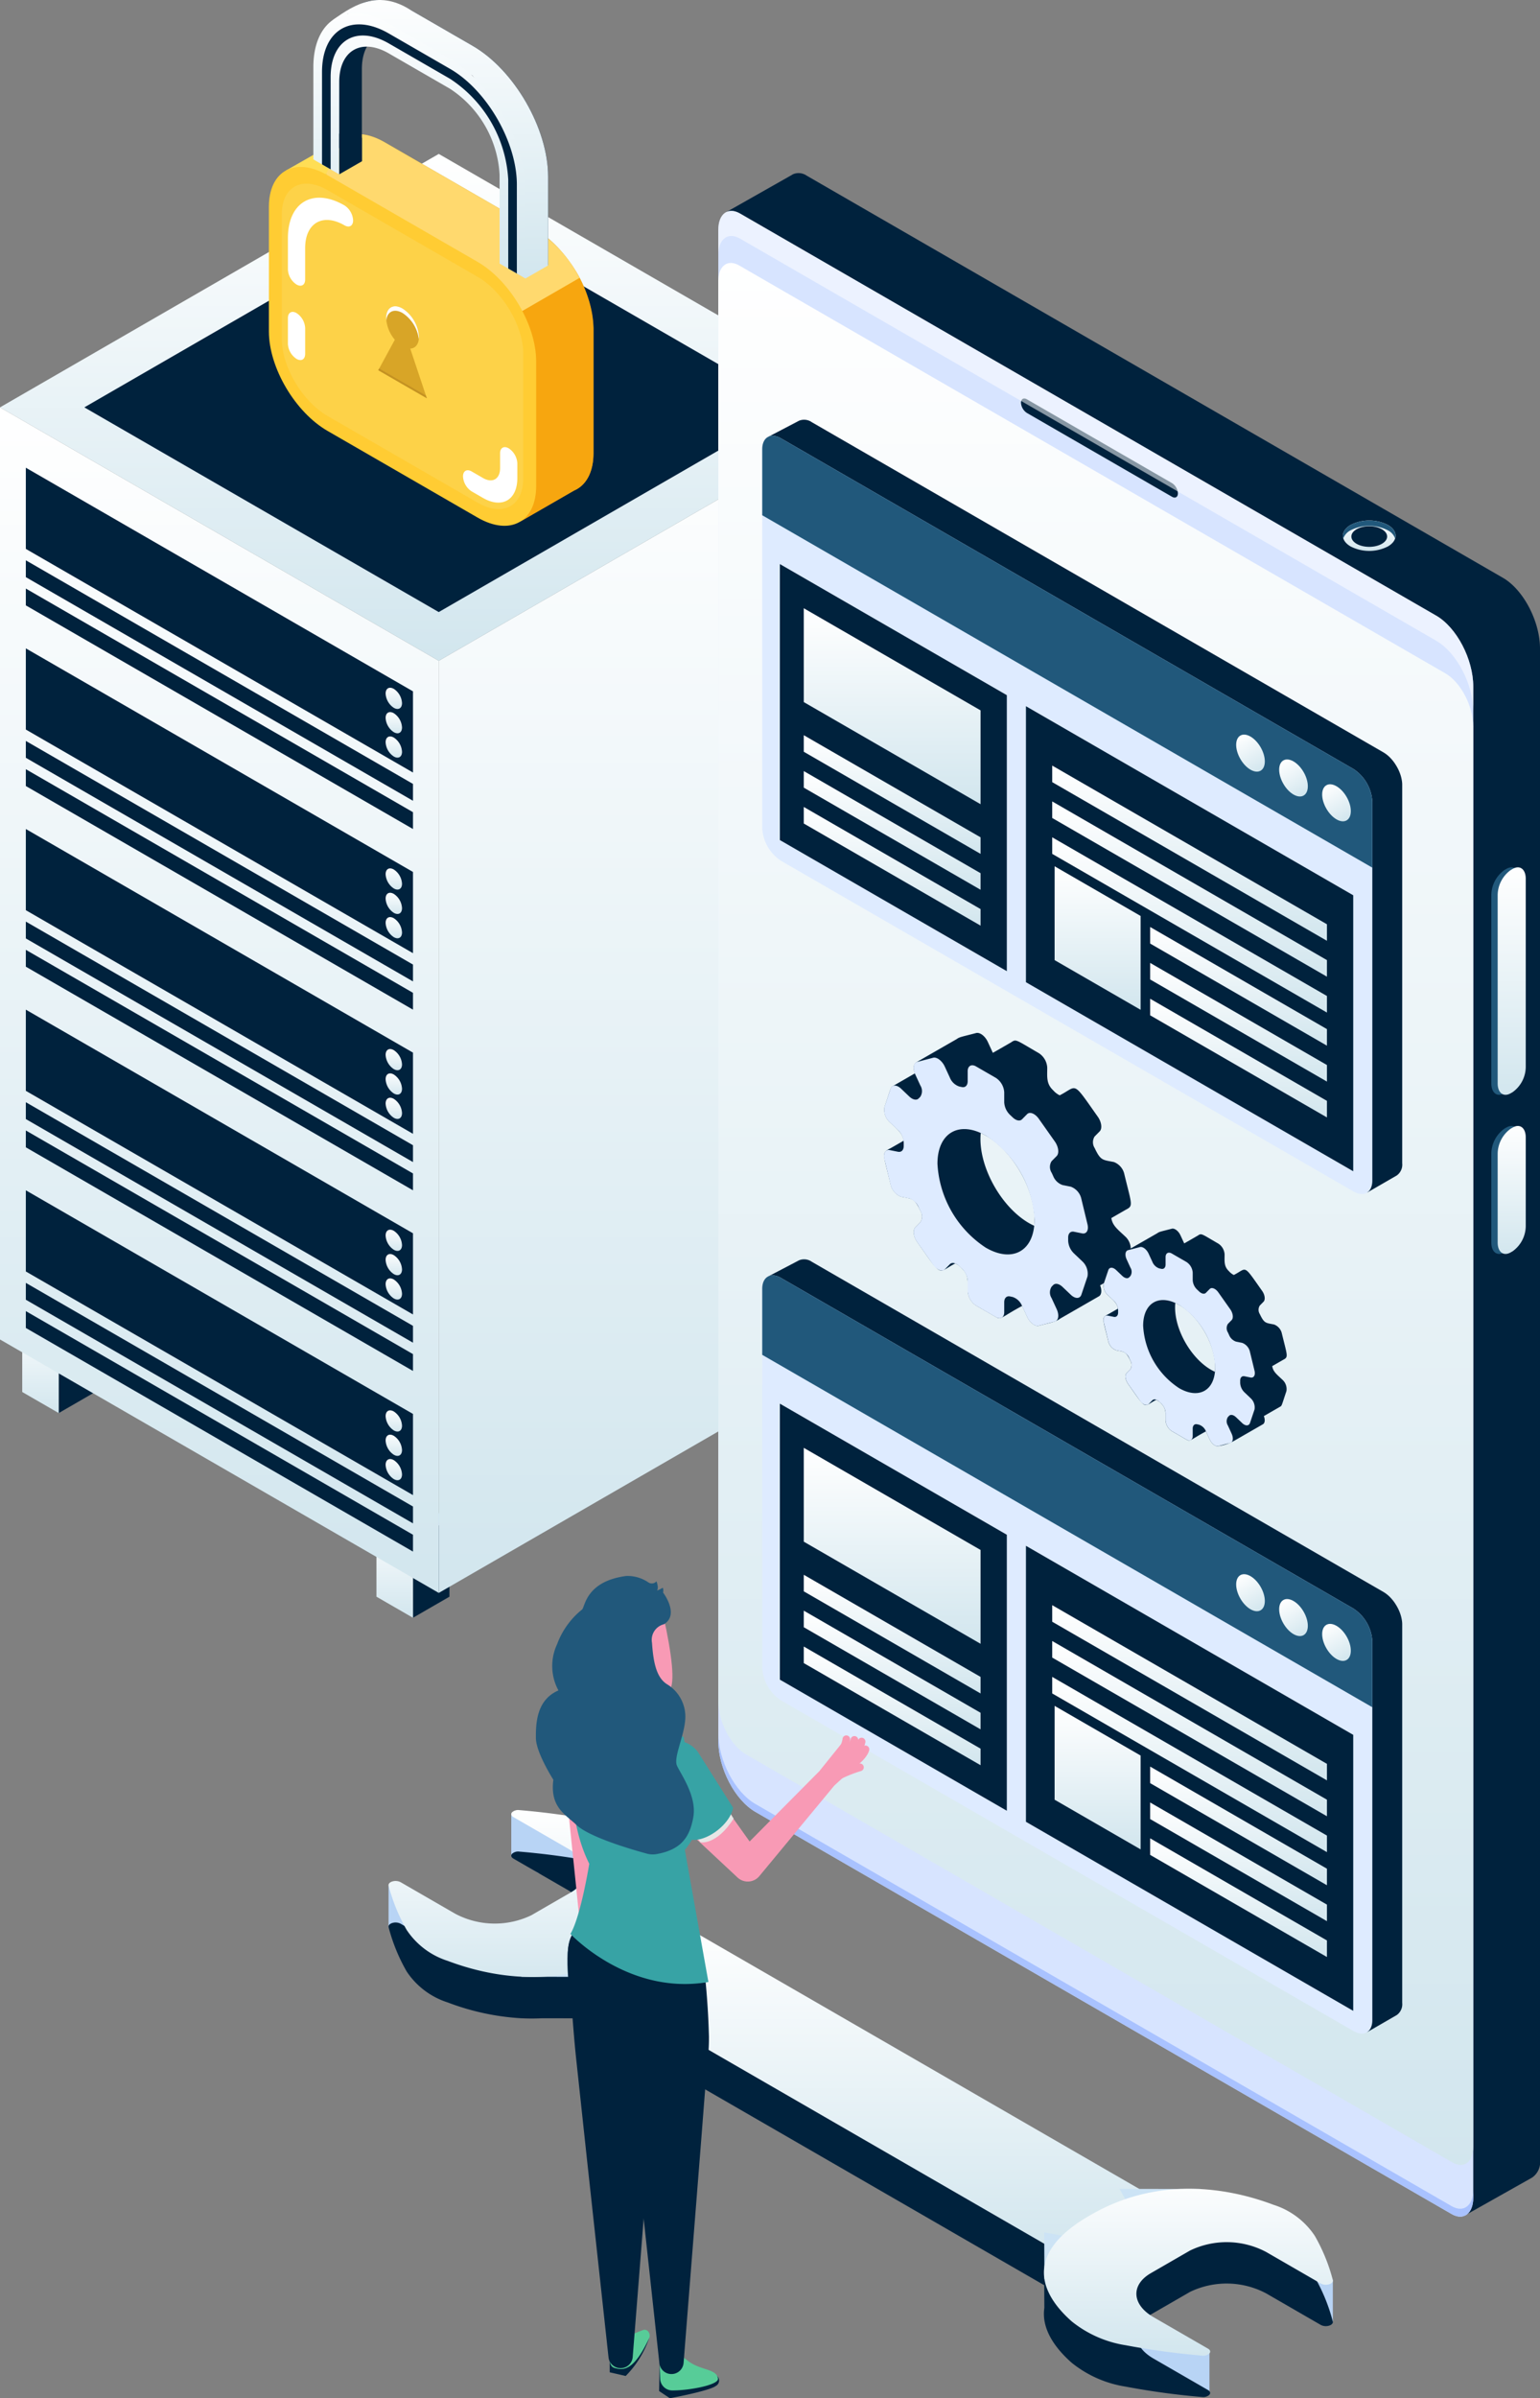 <svg xmlns="http://www.w3.org/2000/svg" xmlns:xlink="http://www.w3.org/1999/xlink" width="205.533" height="319.927" viewBox="0 0 205.533 319.927">
  <rect x="0" y="0" width="205.533" height="319.927" fill="#808080" stroke="none"/>
  <defs>
    <linearGradient id="linear-gradient" x1="0.5" x2="0.5" y2="1" gradientUnits="objectBoundingBox">
      <stop offset="0" stop-color="#fff"/>
      <stop offset="1" stop-color="#d2e6ee"/>
    </linearGradient>
  </defs>
  <g id="Grupo_57220" data-name="Grupo 57220" transform="translate(-1501.595 -106.012)">
    <g id="Grupo_57205" data-name="Grupo 57205" transform="translate(1501.595 106.012)">
      <g id="Grupo_57154" data-name="Grupo 57154" transform="translate(0 20.533)">
        <g id="Grupo_57153" data-name="Grupo 57153">
          <g id="Grupo_57145" data-name="Grupo 57145" transform="translate(50.245 179.315)">
            <path id="Trazado_124086" data-name="Trazado 124086" d="M1764.579,1065.447l-4.869,2.811v-10.34l4.869-2.811Z" transform="translate(-1754.84 -1052.296)" fill="#00223d"/>
            <path id="Trazado_124087" data-name="Trazado 124087" d="M1741.774,1068.258l-4.87-2.811v-10.34l4.87,2.811Z" transform="translate(-1736.905 -1052.296)" fill="url(#linear-gradient)"/>
            <path id="Trazado_124088" data-name="Trazado 124088" d="M1746.644,1044.752l-4.87,2.811-4.87-2.811,4.87-2.811Z" transform="translate(-1736.905 -1041.941)" fill="#b8d4f5"/>
          </g>
          <g id="Grupo_57146" data-name="Grupo 57146" transform="translate(106.167 150.603)">
            <path id="Trazado_124089" data-name="Trazado 124089" d="M2026.472,930.982l-4.87,2.811v-10.34l4.87-2.812Z" transform="translate(-2016.733 -917.831)" fill="#679ae2"/>
            <path id="Trazado_124090" data-name="Trazado 124090" d="M2003.667,933.794l-4.869-2.811v-10.34l4.869,2.811Z" transform="translate(-1998.798 -917.831)" fill="#b8d4f5"/>
            <path id="Trazado_124091" data-name="Trazado 124091" d="M2008.537,910.287l-4.87,2.812-4.869-2.811,4.869-2.811Z" transform="translate(-1998.798 -907.476)" fill="#b8d4f5"/>
          </g>
          <g id="Grupo_57147" data-name="Grupo 57147" transform="translate(2.966 152.008)">
            <path id="Trazado_124092" data-name="Trazado 124092" d="M1543.161,937.563l-4.869,2.811v-10.34l4.869-2.811Z" transform="translate(-1533.422 -924.412)" fill="#00223d"/>
            <path id="Trazado_124093" data-name="Trazado 124093" d="M1520.357,940.374l-4.87-2.811v-10.34l4.87,2.811Z" transform="translate(-1515.487 -924.412)" fill="url(#linear-gradient)"/>
            <path id="Trazado_124094" data-name="Trazado 124094" d="M1525.226,916.868l-4.87,2.811-4.87-2.811,4.87-2.811Z" transform="translate(-1515.487 -914.057)" fill="#b8d4f5"/>
          </g>
          <path id="Trazado_124095" data-name="Trazado 124095" d="M1834.4,484.849l-58.559,33.809V394.315l58.559-33.809Z" transform="translate(-1717.281 -326.697)" fill="url(#linear-gradient)"/>
          <path id="Trazado_124096" data-name="Trazado 124096" d="M1560.154,518.657l-58.559-33.809V360.505l58.559,33.809Z" transform="translate(-1501.595 -326.696)" fill="url(#linear-gradient)"/>
          <path id="Trazado_124097" data-name="Trazado 124097" d="M1618.713,235.979l-58.559,33.809-58.559-33.809,58.559-33.809Z" transform="translate(-1501.595 -202.17)" fill="url(#linear-gradient)"/>
          <path id="Trazado_124098" data-name="Trazado 124098" d="M1648.932,259.929l-47.3,27.307-47.3-27.307,47.3-27.307Z" transform="translate(-1543.077 -226.12)" fill="#00223d"/>
          <g id="Grupo_57148" data-name="Grupo 57148" transform="translate(3.444 41.861)">
            <path id="Trazado_124099" data-name="Trazado 124099" d="M1569.4,438.877l-51.67-29.832V398.216l51.67,29.832Z" transform="translate(-1517.726 -398.216)" fill="#00223d"/>
            <path id="Trazado_124100" data-name="Trazado 124100" d="M1569.4,488.132l-51.67-29.832v-2.247l51.67,29.832Z" transform="translate(-1517.726 -443.703)" fill="#00223d"/>
            <path id="Trazado_124101" data-name="Trazado 124101" d="M1569.4,505.776l-51.67-29.832V473.7l51.67,29.832Z" transform="translate(-1517.726 -457.58)" fill="#00223d"/>
            <path id="Trazado_124102" data-name="Trazado 124102" d="M1744.812,568.15c0,.7-.49.98-1.094.632a2.418,2.418,0,0,1-1.094-1.895c0-.7.49-.98,1.094-.631A2.417,2.417,0,0,1,1744.812,568.15Z" transform="translate(-1694.602 -530.257)" fill="url(#linear-gradient)"/>
            <path id="Trazado_124103" data-name="Trazado 124103" d="M1744.812,552.94c0,.7-.49.98-1.094.632a2.418,2.418,0,0,1-1.094-1.895c0-.7.49-.98,1.094-.632A2.418,2.418,0,0,1,1744.812,552.94Z" transform="translate(-1694.602 -518.294)" fill="url(#linear-gradient)"/>
            <path id="Trazado_124104" data-name="Trazado 124104" d="M1744.812,537.73c0,.7-.49.98-1.094.631a2.418,2.418,0,0,1-1.094-1.895c0-.7.49-.98,1.094-.631A2.418,2.418,0,0,1,1744.812,537.73Z" transform="translate(-1694.602 -506.332)" fill="url(#linear-gradient)"/>
          </g>
          <g id="Grupo_57149" data-name="Grupo 57149" transform="translate(3.444 65.959)">
            <path id="Trazado_124105" data-name="Trazado 124105" d="M1569.4,551.734l-51.67-29.832V511.073L1569.4,540.9Z" transform="translate(-1517.726 -511.073)" fill="#00223d"/>
            <path id="Trazado_124106" data-name="Trazado 124106" d="M1569.4,600.988l-51.67-29.832v-2.247l51.67,29.832Z" transform="translate(-1517.726 -556.56)" fill="#00223d"/>
            <path id="Trazado_124107" data-name="Trazado 124107" d="M1569.4,618.632l-51.67-29.832v-2.247l51.67,29.832Z" transform="translate(-1517.726 -570.436)" fill="#00223d"/>
            <path id="Trazado_124108" data-name="Trazado 124108" d="M1744.812,681.007c0,.7-.49.98-1.094.631a2.418,2.418,0,0,1-1.094-1.895c0-.7.49-.98,1.094-.631A2.418,2.418,0,0,1,1744.812,681.007Z" transform="translate(-1694.602 -643.113)" fill="url(#linear-gradient)"/>
            <path id="Trazado_124109" data-name="Trazado 124109" d="M1744.812,665.8c0,.7-.49.98-1.094.632a2.418,2.418,0,0,1-1.094-1.895c0-.7.49-.98,1.094-.631A2.418,2.418,0,0,1,1744.812,665.8Z" transform="translate(-1694.602 -631.151)" fill="url(#linear-gradient)"/>
            <path id="Trazado_124110" data-name="Trazado 124110" d="M1744.812,650.586c0,.7-.49.98-1.094.631a2.418,2.418,0,0,1-1.094-1.895c0-.7.49-.98,1.094-.632A2.418,2.418,0,0,1,1744.812,650.586Z" transform="translate(-1694.602 -619.188)" fill="url(#linear-gradient)"/>
          </g>
          <g id="Grupo_57150" data-name="Grupo 57150" transform="translate(3.444 90.057)">
            <path id="Trazado_124111" data-name="Trazado 124111" d="M1569.4,664.59l-51.67-29.832V623.929l51.67,29.832Z" transform="translate(-1517.726 -623.929)" fill="#00223d"/>
            <path id="Trazado_124112" data-name="Trazado 124112" d="M1569.4,713.845l-51.67-29.832v-2.247L1569.4,711.6Z" transform="translate(-1517.726 -669.416)" fill="#00223d"/>
            <path id="Trazado_124113" data-name="Trazado 124113" d="M1569.4,731.489l-51.67-29.832V699.41l51.67,29.832Z" transform="translate(-1517.726 -683.293)" fill="#00223d"/>
            <path id="Trazado_124114" data-name="Trazado 124114" d="M1744.812,793.863c0,.7-.49.98-1.094.632a2.418,2.418,0,0,1-1.094-1.895c0-.7.49-.98,1.094-.632A2.418,2.418,0,0,1,1744.812,793.863Z" transform="translate(-1694.602 -755.97)" fill="url(#linear-gradient)"/>
            <path id="Trazado_124115" data-name="Trazado 124115" d="M1744.812,778.653c0,.7-.49.98-1.094.631a2.417,2.417,0,0,1-1.094-1.894c0-.7.49-.98,1.094-.632A2.418,2.418,0,0,1,1744.812,778.653Z" transform="translate(-1694.602 -744.007)" fill="url(#linear-gradient)"/>
            <path id="Trazado_124116" data-name="Trazado 124116" d="M1744.812,763.442c0,.7-.49.98-1.094.632a2.418,2.418,0,0,1-1.094-1.895c0-.7.49-.98,1.094-.631A2.417,2.417,0,0,1,1744.812,763.442Z" transform="translate(-1694.602 -732.045)" fill="url(#linear-gradient)"/>
          </g>
          <g id="Grupo_57151" data-name="Grupo 57151" transform="translate(3.444 114.155)">
            <path id="Trazado_124117" data-name="Trazado 124117" d="M1569.4,777.447l-51.67-29.832V736.786l51.67,29.832Z" transform="translate(-1517.726 -736.786)" fill="#00223d"/>
            <path id="Trazado_124118" data-name="Trazado 124118" d="M1569.4,826.7l-51.67-29.832v-2.247l51.67,29.832Z" transform="translate(-1517.726 -782.273)" fill="#00223d"/>
            <path id="Trazado_124119" data-name="Trazado 124119" d="M1569.4,844.345l-51.67-29.832v-2.247L1569.4,842.1Z" transform="translate(-1517.726 -796.149)" fill="#00223d"/>
            <path id="Trazado_124120" data-name="Trazado 124120" d="M1744.812,906.719c0,.7-.49.98-1.094.632a2.418,2.418,0,0,1-1.094-1.895c0-.7.49-.98,1.094-.631A2.418,2.418,0,0,1,1744.812,906.719Z" transform="translate(-1694.602 -868.826)" fill="url(#linear-gradient)"/>
            <path id="Trazado_124121" data-name="Trazado 124121" d="M1744.812,891.509c0,.7-.49.98-1.094.632a2.418,2.418,0,0,1-1.094-1.895c0-.7.49-.98,1.094-.631A2.417,2.417,0,0,1,1744.812,891.509Z" transform="translate(-1694.602 -856.864)" fill="url(#linear-gradient)"/>
            <path id="Trazado_124122" data-name="Trazado 124122" d="M1744.812,876.3c0,.7-.49.98-1.094.631a2.417,2.417,0,0,1-1.094-1.894c0-.7.49-.98,1.094-.632A2.418,2.418,0,0,1,1744.812,876.3Z" transform="translate(-1694.602 -844.901)" fill="url(#linear-gradient)"/>
          </g>
          <g id="Grupo_57152" data-name="Grupo 57152" transform="translate(3.444 138.254)">
            <path id="Trazado_124123" data-name="Trazado 124123" d="M1569.4,890.3l-51.67-29.832V849.642l51.67,29.832Z" transform="translate(-1517.726 -849.642)" fill="#00223d"/>
            <path id="Trazado_124124" data-name="Trazado 124124" d="M1569.4,939.557l-51.67-29.832v-2.247l51.67,29.832Z" transform="translate(-1517.726 -895.129)" fill="#00223d"/>
            <path id="Trazado_124125" data-name="Trazado 124125" d="M1569.4,957.2l-51.67-29.832v-2.247l51.67,29.832Z" transform="translate(-1517.726 -909.006)" fill="#00223d"/>
            <path id="Trazado_124126" data-name="Trazado 124126" d="M1744.812,1019.576c0,.7-.49.98-1.094.631a2.418,2.418,0,0,1-1.094-1.894c0-.7.49-.98,1.094-.632A2.418,2.418,0,0,1,1744.812,1019.576Z" transform="translate(-1694.602 -981.682)" fill="url(#linear-gradient)"/>
            <path id="Trazado_124127" data-name="Trazado 124127" d="M1744.812,1004.366c0,.7-.49.98-1.094.631a2.418,2.418,0,0,1-1.094-1.895c0-.7.49-.98,1.094-.631A2.418,2.418,0,0,1,1744.812,1004.366Z" transform="translate(-1694.602 -969.72)" fill="url(#linear-gradient)"/>
            <path id="Trazado_124128" data-name="Trazado 124128" d="M1744.812,989.155c0,.7-.49.98-1.094.632a2.418,2.418,0,0,1-1.094-1.895c0-.7.49-.98,1.094-.631A2.417,2.417,0,0,1,1744.812,989.155Z" transform="translate(-1694.602 -957.757)" fill="url(#linear-gradient)"/>
          </g>
        </g>
      </g>
      <g id="Grupo_57160" data-name="Grupo 57160" transform="translate(95.868 23.086)">
        <path id="Trazado_124130" data-name="Trazado 124130" d="M2059.336,268.122l-92.923-53.649a1.9,1.9,0,0,0-1.781-.208h0a1.414,1.414,0,0,0-.194.11l-8.72,4.939,7.413,9.616.395-.1V412.941h0v5.306c0,3.643,2.215,7.874,4.947,9.452l85.031,49.093-5.466,3.91,6.057,5.969,9.125-5.135a2.5,2.5,0,0,0,1.064-2.371v-6.8h0V282.926h0v-5.352C2064.283,273.931,2062.068,269.7,2059.336,268.122Z" transform="translate(-1954.618 -214.127)" fill="#00223d"/>
        <g id="Grupo_57156" data-name="Grupo 57156" transform="translate(0 5.045)">
          <path id="Trazado_124131" data-name="Trazado 124131" d="M2048.437,504.975l-92.923-53.649c-2.732-1.577-4.947-5.809-4.947-9.452V240.283c0-2.127,1.293-3.1,2.888-2.183l92.923,53.649c2.732,1.577,4.947,5.809,4.947,9.452V502.792C2051.325,504.918,2050.032,505.9,2048.437,504.975Z" transform="translate(-1950.567 -237.754)" fill="#d7e4ff"/>
          <path id="Trazado_124132" data-name="Trazado 124132" d="M2048.437,1251.862l-92.923-53.649c-2.732-1.577-4.947-5.809-4.947-9.452v1.054c0,3.643,2.215,7.874,4.947,9.452l92.923,53.649c1.595.921,2.888-.057,2.888-2.183v-1.054C2051.324,1251.8,2050.032,1252.782,2048.437,1251.862Z" transform="translate(-1950.567 -985.694)" fill="#a9c2ff"/>
          <g id="Grupo_57155" data-name="Grupo 57155" transform="translate(40.395 25.028)">
            <path id="Trazado_124133" data-name="Trazado 124133" d="M2159.9,368.073l-19.367-11.181a1.743,1.743,0,0,1-.788-1.365h0c0-.5.353-.706.788-.455l19.367,11.181a1.743,1.743,0,0,1,.788,1.365h0C2160.687,368.121,2160.334,368.324,2159.9,368.073Z" transform="translate(-2139.744 -354.964)" fill="#00223d"/>
          </g>
          <path id="Trazado_124134" data-name="Trazado 124134" d="M2048.541,523.657l-94.254-54.417c-2.054-1.186-3.72-4.368-3.72-7.107V272.7c0-2.05,1.246-2.992,2.784-2.1L2047.6,325.01c2.054,1.186,3.72,4.368,3.72,7.107V521.552C2051.325,523.6,2050.078,524.545,2048.541,523.657Z" transform="translate(-1950.567 -263.318)" fill="url(#linear-gradient)"/>
        </g>
        <path id="Trazado_124135" data-name="Trazado 124135" d="M2046.378,291.749,1953.455,238.1c-1.595-.921-2.888.057-2.888,2.183v3.347c0-2.127,1.293-3.1,2.888-2.183l92.923,53.649c2.732,1.577,4.947,5.809,4.947,9.452V301.2C2051.324,297.558,2049.11,293.327,2046.378,291.749Z" transform="translate(-1950.567 -232.709)" fill="#fff" opacity="0.53" style="mix-blend-mode: screen;isolation: isolate"/>
        <g id="Grupo_57159" data-name="Grupo 57159" transform="translate(103.169 92.617)">
          <g id="Grupo_57157" data-name="Grupo 57157">
            <path id="Trazado_124136" data-name="Trazado 124136" d="M2435.732,677.856l-.26.15c-.963.556-1.743-.034-1.743-1.318V651.561a4.174,4.174,0,0,1,1.743-3.33l.26-.15c.963-.556,1.743.034,1.743,1.318v25.127A4.174,4.174,0,0,1,2435.732,677.856Z" transform="translate(-2433.729 -647.871)" fill="#21587b"/>
            <path id="Trazado_124137" data-name="Trazado 124137" d="M2435.732,826.158l-.26.15c-.963.556-1.743-.034-1.743-1.318V813.137a4.174,4.174,0,0,1,1.743-3.33l.26-.15c.963-.556,1.743.034,1.743,1.318v11.853A4.174,4.174,0,0,1,2435.732,826.158Z" transform="translate(-2433.729 -774.946)" fill="#21587b"/>
          </g>
          <g id="Grupo_57158" data-name="Grupo 57158" transform="translate(0.846)">
            <path id="Trazado_124138" data-name="Trazado 124138" d="M2439.695,677.856l-.26.15c-.963.556-1.743-.034-1.743-1.318V651.561a4.174,4.174,0,0,1,1.743-3.33l.26-.15c.963-.556,1.744.034,1.744,1.318v25.127A4.174,4.174,0,0,1,2439.695,677.856Z" transform="translate(-2437.692 -647.871)" fill="url(#linear-gradient)"/>
            <path id="Trazado_124139" data-name="Trazado 124139" d="M2439.695,826.158l-.26.15c-.963.556-1.743-.034-1.743-1.318V813.137a4.174,4.174,0,0,1,1.743-3.33l.26-.15c.963-.556,1.744.034,1.744,1.318v11.853A4.175,4.175,0,0,1,2439.695,826.158Z" transform="translate(-2437.692 -774.946)" fill="url(#linear-gradient)"/>
          </g>
        </g>
        <path id="Trazado_124140" data-name="Trazado 124140" d="M2346.966,431.784c1.372.792,1.372,2.077,0,2.869a5.491,5.491,0,0,1-4.969,0c-1.372-.792-1.372-2.077,0-2.869A5.492,5.492,0,0,1,2346.966,431.784Z" transform="translate(-2257.606 -384.841)" fill="url(#linear-gradient)"/>
        <path id="Trazado_124258" data-name="Trazado 124258" d="M2.387,0C3.7,0,4.773.617,4.773,1.378S3.7,2.756,2.387,2.756,0,2.139,0,1.378,1.069,0,2.387,0Z" transform="translate(84.489 47.108)" fill="#00223d"/>
        <path id="Trazado_124141" data-name="Trazado 124141" d="M2342,432.5a5.492,5.492,0,0,1,4.969,0,1.986,1.986,0,0,1,.973,1.078c.194-.631-.129-1.3-.973-1.791a5.492,5.492,0,0,0-4.969,0c-.844.487-1.167,1.161-.972,1.791A1.988,1.988,0,0,1,2342,432.5Z" transform="translate(-2257.614 -384.841)" fill="#21587b"/>
      </g>
      <g id="Grupo_57163" data-name="Grupo 57163" transform="translate(117.99 137.785)">
        <g id="Grupo_57161" data-name="Grupo 57161">
          <path id="Trazado_124142" data-name="Trazado 124142" d="M2084.5,775.992l1.974-1.135c.981-.5.743-.665-.234-4.7a2.243,2.243,0,0,0-1.409-1.642c-1.507-.3-1.758-.171-2.556-1.863a1.437,1.437,0,0,1-.009-1.538l.679-.687c.363-.367.252-1.239-.247-1.946-3.486-4.936-2.654-4.1-5.09-2.863a2.73,2.73,0,0,1-.868-.668c-.945-.876-.794-1.81-.794-3.02a2.47,2.47,0,0,0-1.118-1.936c-3.182-1.838-3-1.914-3.741-1.419-.017.009-.435.248-.454.261,0,0-1.844,1.061-1.946,1.115l-.671-1.454c-.363-.786-1.062-1.318-1.562-1.187-1.982.518-2.211.522-2.6.812-.015.008-5.324,3.058-5.338,3.068-.511.288-.438.979-.231,1.5-.022.016-2.8,1.614-2.8,1.614-.48.285-.284-.015-1.255,2.874a2.243,2.243,0,0,0,.718,2.041c1.02.971,1.685,1.446,1.838,2.454-.016.009-1.73.994-1.747,1-1.254.639-1.024.573.007,4.832a2.243,2.243,0,0,0,1.409,1.642c1.509.3,1.757.171,2.556,1.863a1.436,1.436,0,0,1,.009,1.538l-.678.687c-.363.367-.252,1.239.247,1.946,3.491,4.945,2.647,4.093,5.09,2.863a2.721,2.721,0,0,1,.867.668c.946.876.794,1.811.794,3.019a2.471,2.471,0,0,0,1.118,1.936l2.641,1.525c.718.414.707.015,3.5-1.482l.671,1.454c.363.786,1.062,1.318,1.562,1.187,1.76-.46,2.236-.5,2.887-.975l5.111-2.938c.363-.2.437-.807.174-1.47.023-.016,2.8-1.614,2.8-1.614.479-.285.281.025,1.255-2.874a2.243,2.243,0,0,0-.718-2.041C2085.329,777.483,2084.656,777,2084.5,775.992Zm-17.428-11.347c4.127,1.87,7.587,7.884,7.135,12.377C2070.092,775.155,2066.62,769.151,2067.073,764.644Z" transform="translate(-2054.168 -751.288)" fill="#00223d"/>
          <path id="Trazado_124143" data-name="Trazado 124143" d="M2080.6,793.885l-1.088-1.036a2.489,2.489,0,0,1-.773-1.7q0-.095,0-.191t0-.193c-.01-.575.3-.9.773-.807l1.088.22c.587.119.909-.424.718-1.212l-.816-3.372a2.242,2.242,0,0,0-1.409-1.642l-1.1-.222a2.071,2.071,0,0,1-1.26-1.213q-.1-.215-.2-.428a1.437,1.437,0,0,1-.009-1.538l.679-.687c.363-.367.252-1.239-.247-1.946l-2.137-3.027c-.5-.707-1.2-.983-1.562-.616l-.674.682c-.287.291-.8.184-1.261-.263q-.161-.156-.324-.307a2.5,2.5,0,0,1-.794-1.694v-1.325a2.471,2.471,0,0,0-1.118-1.936l-2.641-1.525c-.617-.357-1.118-.067-1.118.646v1.325c0,.569-.322.885-.794.778-.109-.025-.216-.047-.324-.068a2.048,2.048,0,0,1-1.261-1.193l-.673-1.459c-.363-.786-1.062-1.318-1.562-1.187l-2.137.559c-.5.131-.61.874-.247,1.661l.678,1.471a1.41,1.41,0,0,1-.009,1.527q-.1.1-.2.2c-.282.3-.793.2-1.26-.243l-1.1-1.047c-.587-.559-1.218-.552-1.409.016l-.816,2.429a2.243,2.243,0,0,0,.718,2.041l1.089,1.036a2.488,2.488,0,0,1,.772,1.7c0,.063,0,.127,0,.191s0,.128,0,.193c.01.575-.3.9-.772.807l-1.089-.22c-.587-.119-.908.424-.718,1.212l.816,3.372a2.243,2.243,0,0,0,1.409,1.642l1.1.222a2.071,2.071,0,0,1,1.26,1.213q.1.215.2.428a1.436,1.436,0,0,1,.009,1.538l-.678.687c-.363.367-.253,1.239.247,1.946l2.137,3.026c.5.708,1.2.984,1.562.616l.673-.682c.287-.291.8-.184,1.261.263.108.1.216.206.324.307a2.5,2.5,0,0,1,.794,1.694v1.325a2.472,2.472,0,0,0,1.118,1.936l2.641,1.525c.618.356,1.118.067,1.118-.646v-1.325c0-.569.323-.885.794-.777q.163.037.324.068a2.046,2.046,0,0,1,1.261,1.193l.674,1.459c.363.786,1.062,1.318,1.562,1.187l2.137-.559c.5-.131.611-.874.247-1.661l-.679-1.471a1.411,1.411,0,0,1,.009-1.527q.1-.1.2-.2c.282-.3.793-.2,1.26.243l1.1,1.046c.587.559,1.218.553,1.409-.015l.816-2.429A2.242,2.242,0,0,0,2080.6,793.885Zm-12.832-1.784a14.312,14.312,0,0,1-6.475-11.215c0-4.129,2.9-5.8,6.475-3.738a14.313,14.313,0,0,1,6.475,11.215C2074.248,792.492,2071.349,794.166,2067.773,792.1Z" transform="translate(-2054.168 -763.431)" fill="#deebff"/>
        </g>
        <g id="Grupo_57162" data-name="Grupo 57162" transform="translate(29.285 26.114)">
          <path id="Trazado_124144" data-name="Trazado 124144" d="M2213.834,891.924l1.466-.843c.728-.372.551-.494-.174-3.49a1.666,1.666,0,0,0-1.046-1.219c-1.119-.226-1.3-.127-1.9-1.383a1.067,1.067,0,0,1-.007-1.142l.5-.51c.27-.273.187-.919-.184-1.445-2.587-3.665-1.969-3.043-3.779-2.125a2.026,2.026,0,0,1-.644-.5c-.7-.65-.589-1.344-.589-2.242a1.835,1.835,0,0,0-.83-1.438c-2.362-1.364-2.225-1.421-2.777-1.054-.013.006-.323.184-.337.194s-1.369.788-1.444.828l-.5-1.079c-.27-.584-.789-.978-1.159-.881-1.472.385-1.642.387-1.933.6-.011.006-3.952,2.27-3.963,2.278-.38.214-.325.727-.171,1.115-.017.012-2.082,1.2-2.082,1.2-.356.212-.211-.011-.932,2.134a1.666,1.666,0,0,0,.533,1.515c.757.721,1.25,1.073,1.365,1.822-.012.007-1.285.738-1.3.746-.931.474-.76.425.005,3.587a1.664,1.664,0,0,0,1.046,1.219c1.12.227,1.3.127,1.9,1.383a1.067,1.067,0,0,1,.007,1.142l-.5.51c-.27.272-.187.919.183,1.445,2.592,3.671,1.965,3.039,3.779,2.125a2.026,2.026,0,0,1,.644.5c.7.65.589,1.345.589,2.242a1.835,1.835,0,0,0,.83,1.438l1.961,1.132c.533.308.525.011,2.6-1.1l.5,1.079c.27.584.788.978,1.159.881a5.819,5.819,0,0,0,2.143-.724l3.794-2.181c.269-.151.324-.6.129-1.091.017-.012,2.082-1.2,2.082-1.2.356-.212.209.019.932-2.134a1.665,1.665,0,0,0-.533-1.515C2214.448,893.031,2213.948,892.674,2213.834,891.924ZM2200.9,883.5c3.063,1.389,5.633,5.853,5.3,9.188C2203.136,891.3,2200.559,886.845,2200.9,883.5Z" transform="translate(-2191.315 -873.584)" fill="#00223d"/>
          <path id="Trazado_124145" data-name="Trazado 124145" d="M2210.94,905.208l-.808-.77a1.847,1.847,0,0,1-.574-1.261c0-.047,0-.094,0-.142s0-.1,0-.143c-.007-.427.226-.669.574-.6l.808.163c.436.088.675-.315.533-.9l-.606-2.5a1.664,1.664,0,0,0-1.046-1.219l-.815-.165a1.536,1.536,0,0,1-.936-.9q-.072-.159-.146-.318a1.066,1.066,0,0,1-.007-1.142l.5-.51c.269-.273.187-.919-.184-1.445l-1.586-2.247c-.371-.525-.89-.73-1.159-.457l-.5.506c-.213.216-.592.137-.936-.2q-.119-.116-.24-.228a1.857,1.857,0,0,1-.589-1.258v-.984a1.834,1.834,0,0,0-.83-1.437l-1.961-1.132c-.458-.265-.83-.05-.83.479v.984c0,.422-.239.657-.589.577-.081-.019-.161-.035-.24-.05a1.519,1.519,0,0,1-.936-.886l-.5-1.083c-.27-.584-.789-.978-1.159-.881l-1.586.415c-.371.1-.453.649-.183,1.233l.5,1.092a1.048,1.048,0,0,1-.007,1.134q-.075.072-.146.148c-.209.224-.589.15-.936-.18l-.816-.777c-.436-.415-.9-.41-1.046.012l-.606,1.8a1.665,1.665,0,0,0,.533,1.515l.808.77a1.849,1.849,0,0,1,.574,1.261c0,.047,0,.094,0,.142s0,.1,0,.143c.007.427-.226.669-.574.6l-.808-.163c-.436-.088-.675.315-.533.9l.606,2.5a1.664,1.664,0,0,0,1.046,1.219l.816.165a1.538,1.538,0,0,1,.936.9q.071.159.146.318a1.066,1.066,0,0,1,.007,1.142l-.5.51c-.27.273-.187.919.183,1.444l1.586,2.247c.371.525.89.73,1.159.457l.5-.506c.213-.216.593-.137.936.2.079.077.16.153.24.228a1.858,1.858,0,0,1,.589,1.258v.984a1.834,1.834,0,0,0,.83,1.438l1.961,1.132c.458.265.83.05.83-.479v-.984c0-.422.239-.657.589-.577.081.018.161.035.24.05a1.518,1.518,0,0,1,.936.886l.5,1.083c.269.584.788.978,1.159.881l1.586-.415c.371-.1.453-.649.184-1.233l-.5-1.092a1.047,1.047,0,0,1,.007-1.134c.05-.048.1-.1.146-.149.209-.223.589-.15.936.18l.815.777c.436.415.9.41,1.046-.012l.606-1.8A1.663,1.663,0,0,0,2210.94,905.208Zm-9.526-1.325a10.626,10.626,0,0,1-4.807-8.326c0-3.066,2.152-4.308,4.807-2.775a10.626,10.626,0,0,1,4.807,8.326C2206.222,904.173,2204.069,905.416,2201.415,903.883Z" transform="translate(-2191.315 -882.599)" fill="#deebff"/>
        </g>
      </g>
      <g id="Grupo_57168" data-name="Grupo 57168" transform="translate(51.855 241.47)">
        <g id="Grupo_57167" data-name="Grupo 57167">
          <path id="Trazado_124147" data-name="Trazado 124147" d="M1744.446,1283.767v5.6l2.643,3.553,1.774-3.7Z" transform="translate(-1744.446 -1273.753)" fill="#b8d4f5"/>
          <path id="Trazado_124148" data-name="Trazado 124148" d="M1821.16,1239.527v5.539l3.628,2.3,8.477-1.03-5.774-4.546Z" transform="translate(-1804.78 -1238.96)" fill="#b8d4f5"/>
          <path id="Trazado_124149" data-name="Trazado 124149" d="M2316.765,1523.554v5.536l-1.719-.284-3.141-5.765,1.146-1.368Z" transform="translate(-2190.736 -1460.86)" fill="#b8d4f5"/>
          <path id="Trazado_124150" data-name="Trazado 124150" d="M2215.922,1564.4v5.536l-6.2-1.136-5.1-6.209.517-1.4Z" transform="translate(-2106.361 -1491.935)" fill="#b8d4f5"/>
          <path id="Trazado_124151" data-name="Trazado 124151" d="M1744.97,1272.308a1.49,1.49,0,0,1,1.085.1l7.286,4.207a11.258,11.258,0,0,0,10.174.2l2.611-1.508,2.611-1.508c2.713-1.566,2.555-4.2-.351-5.874l-7.286-4.207c-.286-.165-.358-.417-.178-.626a1.211,1.211,0,0,1,.971-.3,100.356,100.356,0,0,1,10.217,1.389,15.216,15.216,0,0,1,7.18,3.169c2.007,1.765,4.1,4.372,3.661,7.322l.016,3.036,61.669,35.6,5.316.009a28.266,28.266,0,0,1,2.828.005h0a32.793,32.793,0,0,1,9.795,2.109,10.322,10.322,0,0,1,5.49,4.145,23.841,23.841,0,0,1,2.406,5.9c.054.232-.153.457-.516.561a1.492,1.492,0,0,1-1.085-.1l-7.286-4.207a11.258,11.258,0,0,0-10.174-.2l-2.611,1.508-2.611,1.507c-2.712,1.566-2.555,4.2.351,5.874l7.286,4.207c.286.165.358.417.178.626a1.209,1.209,0,0,1-.971.3,100.3,100.3,0,0,1-10.217-1.389,15.212,15.212,0,0,1-7.18-3.17c-2.007-1.766-4.1-4.372-3.662-7.322l-.016-3.036-61.669-35.6-5.316-.01a28.236,28.236,0,0,1-2.828,0h0a32.8,32.8,0,0,1-9.795-2.109,10.32,10.32,0,0,1-5.49-4.146,23.834,23.834,0,0,1-2.406-5.9C1744.4,1272.637,1744.607,1272.412,1744.97,1272.308Z" transform="translate(-1744.446 -1257.26)" fill="#00223d"/>
          <g id="Grupo_57166" data-name="Grupo 57166">
            <path id="Trazado_124152" data-name="Trazado 124152" d="M1926.692,1349.407l12.676-7.318-66.228-38.237-12.676,7.318Z" transform="translate(-1835.691 -1289.549)" fill="url(#linear-gradient)"/>
            <g id="Grupo_57164" data-name="Grupo 57164">
              <path id="Trazado_124153" data-name="Trazado 124153" d="M1838.119,1323.706l-10.787-.019,8.122-4.689Z" transform="translate(-1809.634 -1301.461)" fill="#cce3f5"/>
              <path id="Trazado_124154" data-name="Trazado 124154" d="M1894.852,1290.951l-.033-6.228-8.122,4.689Z" transform="translate(-1856.322 -1274.505)" fill="#cce3f5"/>
              <path id="Trazado_124155" data-name="Trazado 124155" d="M1746.86,1252.841a23.841,23.841,0,0,1-2.406-5.9c-.054-.232.153-.457.516-.561a1.492,1.492,0,0,1,1.085.1l7.286,4.207a11.259,11.259,0,0,0,10.174.2l2.611-1.508,2.611-1.507c2.713-1.566,2.555-4.2-.351-5.874l-7.286-4.207c-.286-.165-.358-.417-.178-.626a1.208,1.208,0,0,1,.971-.3,100.363,100.363,0,0,1,10.217,1.389,15.216,15.216,0,0,1,7.18,3.17c3.464,3.047,7.2,8.6-2.323,14.1-.033.019-.068.037-.1.056s-.063.04-.1.059c-9.52,5.5-19.14,3.341-24.418,1.341A10.322,10.322,0,0,1,1746.86,1252.841Z" transform="translate(-1744.446 -1236.869)" fill="url(#linear-gradient)"/>
            </g>
            <g id="Grupo_57165" data-name="Grupo 57165" transform="translate(87.472 50.502)">
              <path id="Trazado_124156" data-name="Trazado 124156" d="M2201.3,1473.476l10.787.019-8.122,4.689Z" transform="translate(-2191.222 -1473.455)" fill="#cce3f5"/>
              <path id="Trazado_124157" data-name="Trazado 124157" d="M2154.261,1500.635l.033,6.228,8.122-4.689Z" transform="translate(-2154.226 -1494.815)" fill="#cce3f5"/>
              <path id="Trazado_124158" data-name="Trazado 124158" d="M2190.246,1479.673a23.842,23.842,0,0,1,2.406,5.9c.054.231-.153.457-.516.561a1.49,1.49,0,0,1-1.085-.1l-7.286-4.207a11.259,11.259,0,0,0-10.174-.2l-2.611,1.507-2.611,1.508c-2.712,1.566-2.555,4.2.351,5.874l7.286,4.207c.286.165.358.417.178.626a1.209,1.209,0,0,1-.971.3,100.329,100.329,0,0,1-10.217-1.389,15.218,15.218,0,0,1-7.18-3.169c-3.464-3.047-7.2-8.6,2.323-14.1.033-.02.068-.037.1-.056s.063-.04.1-.059c9.52-5.5,19.14-3.341,24.417-1.341A10.322,10.322,0,0,1,2190.246,1479.673Z" transform="translate(-2154.094 -1473.379)" fill="url(#linear-gradient)"/>
            </g>
          </g>
        </g>
      </g>
      <g id="Grupo_57179" data-name="Grupo 57179" transform="translate(35.89)">
        <g id="Grupo_57178" data-name="Grupo 57178">
          <path id="Trazado_124160" data-name="Trazado 124160" d="M1733.344,202.461,1713.322,190.9c-4.321-2.495-7.824-.6-7.824,4.225v16.628c0,4.828,3.5,10.765,7.825,13.26l19.13,11.045-1.085,5.447,7.212-4.156h0c1.589-.682,2.589-2.422,2.589-5V215.721C1741.168,210.893,1737.665,204.956,1733.344,202.461Z" transform="translate(-1697.849 -171.911)" fill="#c49222"/>
          <path id="Trazado_124161" data-name="Trazado 124161" d="M1820.827,274.587l1.2,24.477,1.123.649-.875,4.394.045.906,6.957-4.009h0c1.59-.682,2.589-2.422,2.589-5V279.374a15.987,15.987,0,0,0-3.017-8.637Z" transform="translate(-1788.552 -235.564)" fill="#f7a60f"/>
          <path id="Trazado_124162" data-name="Trazado 124162" d="M1733.344,202.461,1713.322,190.9c-4.321-2.495-7.824-.6-7.824,4.225v2.235l22.169,18.347,11.637-6.724A16.517,16.517,0,0,0,1733.344,202.461Z" transform="translate(-1697.849 -171.911)" fill="#ffd96e"/>
          <path id="Trazado_124163" data-name="Trazado 124163" d="M1687.648,193.007l-7.311,4.169.919,3.278,4.052,1.174.4-.1v-3.884Z" transform="translate(-1678.061 -174.431)" fill="#ffde55"/>
          <g id="Grupo_57173" data-name="Grupo 57173" transform="translate(0 22.27)">
            <path id="Trazado_124164" data-name="Trazado 124164" d="M1705.347,252.855c0,4.829-3.5,6.72-7.824,4.225L1677.5,245.521c-4.322-2.495-7.824-8.431-7.825-13.26V215.634c0-4.828,3.5-6.72,7.824-4.225l20.021,11.559c4.321,2.5,7.824,8.432,7.824,13.26Z" transform="translate(-1669.677 -210.309)" fill="#fc3"/>
            <path id="Trazado_124165" data-name="Trazado 124165" d="M1683.858,251.746c-3.363-1.941-6.1-6.549-6.1-10.27V224.848c0-3.722,2.736-5.17,6.1-3.228l20.021,11.559c3.363,1.941,6.1,6.548,6.1,10.27v16.628c0,3.722-2.736,5.17-6.1,3.229Z" transform="translate(-1676.034 -218.526)" fill="#fdd248"/>
            <g id="Grupo_57169" data-name="Grupo 57169" transform="translate(2.535 4.101)">
              <path id="Trazado_124166" data-name="Trazado 124166" d="M1682.7,241.1a2.543,2.543,0,0,1-1.151-1.993v-4.2c0-4.808,3.387-6.763,7.551-4.36a2.544,2.544,0,0,1,1.151,1.993c0,.734-.515,1.031-1.151.664-2.895-1.671-5.25-.312-5.25,3.031v4.2C1683.849,241.168,1683.334,241.465,1682.7,241.1Z" transform="translate(-1681.548 -229.516)" fill="#fff"/>
            </g>
            <g id="Grupo_57170" data-name="Grupo 57170" transform="translate(2.535 19.336)">
              <path id="Trazado_124167" data-name="Trazado 124167" d="M1682.7,307.13a2.544,2.544,0,0,1-1.151-1.993v-3.454c0-.734.515-1.031,1.151-.664a2.544,2.544,0,0,1,1.151,1.993v3.454C1683.849,307.2,1683.334,307.5,1682.7,307.13Z" transform="translate(-1681.548 -300.861)" fill="#fff"/>
            </g>
            <g id="Grupo_57171" data-name="Grupo 57171" transform="translate(25.904 37.38)">
              <path id="Trazado_124168" data-name="Trazado 124168" d="M1793.663,392.148l-1.523-.88a2.545,2.545,0,0,1-1.151-1.993c0-.734.516-1.031,1.151-.665l1.523.88c1.254.724,2.274.135,2.274-1.313v-1.987c0-.734.515-1.031,1.151-.664a2.544,2.544,0,0,1,1.151,1.993v1.987C1798.238,392.419,1796.186,393.6,1793.663,392.148Z" transform="translate(-1790.989 -385.37)" fill="#fff"/>
            </g>
            <path id="Trazado_124169" data-name="Trazado 124169" d="M1744.509,309.63l-2.211-6.622c.688-.028,1.157-.595,1.157-1.559a4.833,4.833,0,0,0-2.186-3.787c-1.208-.7-2.186-.132-2.186,1.262a4.81,4.81,0,0,0,1.157,2.9l-2.211,4.069Z" transform="translate(-1723.434 -278.775)" fill="#d8a527"/>
            <g id="Grupo_57172" data-name="Grupo 57172" transform="translate(15.649 18.589)">
              <path id="Trazado_124170" data-name="Trazado 124170" d="M1745.149,298.26a4.887,4.887,0,0,1,2.17,3.48,2.632,2.632,0,0,0,.017-.291,4.833,4.833,0,0,0-2.186-3.787c-1.207-.7-2.186-.132-2.186,1.262,0,.1.006.206.016.31C1743.107,298.054,1744.029,297.613,1745.149,298.26Z" transform="translate(-1742.963 -297.364)" fill="#fff"/>
            </g>
            <path id="Trazado_124171" data-name="Trazado 124171" d="M1738.15,336.251l6.214,3.588.145.375-6.479-3.741Z" transform="translate(-1723.434 -309.359)" fill="#c49222"/>
          </g>
          <g id="Grupo_57177" data-name="Grupo 57177" transform="translate(5.932)">
            <g id="Grupo_57174" data-name="Grupo 57174" transform="translate(3.023 0.029)">
              <path id="Trazado_124172" data-name="Trazado 124172" d="M1715.064,127.638l-3.452-1.993V113.333c0-6.41,4.517-9.018,10.068-5.813l8.17,4.717c5.552,3.205,10.068,11.028,10.068,17.438v11.858l-3.452-1.993V127.683a14.645,14.645,0,0,0-6.616-11.459l-8.17-4.717c-3.648-2.106-6.616-.393-6.616,3.82Z" transform="translate(-1711.612 -106.15)" fill="#00223d"/>
            </g>
            <path id="Trazado_124173" data-name="Trazado 124173" d="M1720.047,107.412l8.17,4.717c5.552,3.205,10.068,11.028,10.068,17.438v11.858l-3.023,1.738,0-3.482-.431-.249-.875-11.608c0-4.212-2.657-7.563-5.742-11.71l-8.17-4.717c-2.275-1.314-4.285-1.141-5.477.2l-2.982-3.738-2.053.834C1712.7,106.405,1715.817,104.679,1720.047,107.412Z" transform="translate(-1706.957 -106.012)" fill="url(#linear-gradient)"/>
            <g id="Grupo_57175" data-name="Grupo 57175" transform="translate(0 1.768)">
              <path id="Trazado_124174" data-name="Trazado 124174" d="M1700.908,135.779l-3.452-1.993V121.474c0-6.41,4.517-9.018,10.068-5.813l8.17,4.717c5.551,3.205,10.068,11.028,10.068,17.438v11.858l-3.452-1.993V135.823a14.645,14.645,0,0,0-6.616-11.459l-8.17-4.717c-3.648-2.106-6.616-.392-6.616,3.82Z" transform="translate(-1697.456 -114.29)" fill="url(#linear-gradient)"/>
            </g>
            <g id="Grupo_57176" data-name="Grupo 57176" transform="translate(1.151 3.253)">
              <path id="Trazado_124175" data-name="Trazado 124175" d="M1704,140.585l-1.151-.664V127.609c0-5.678,4-7.987,8.918-5.148l8.17,4.717c4.917,2.839,8.917,9.768,8.917,15.445v11.858l-1.15-.664V141.958a17.191,17.191,0,0,0-7.767-13.452l-8.17-4.717c-4.283-2.473-7.767-.461-7.767,4.484Z" transform="translate(-1702.845 -121.246)" fill="#00223d"/>
            </g>
            <path id="Trazado_124176" data-name="Trazado 124176" d="M1713.622,194.928l3.023-1.738v-3.138l-3.023-.553Z" transform="translate(-1710.17 -171.671)" fill="#00223d"/>
          </g>
        </g>
      </g>
      <g id="Grupo_57202" data-name="Grupo 57202" transform="translate(101.73 55.984)">
        <path id="Trazado_124194" data-name="Trazado 124194" d="M2066.541,416.628c-.01-.12-.027-.241-.049-.362a4.725,4.725,0,0,0-.136-.578,5.806,5.806,0,0,0-.377-.934c-.083-.164-.175-.323-.272-.479-.083-.134-.17-.265-.262-.391a5.736,5.736,0,0,0-.427-.514,4.339,4.339,0,0,0-.979-.793L2038.615,397.9l-50.847-29.357a1.787,1.787,0,0,0-1.742-.193l0,0-.027.016-.014.008-4,2.092,3.266,1.411v6.91h0V420.46a5.56,5.56,0,0,0,2.515,4.356l74.089,42.775.019,3.712,3.942-2.276h0l.01-.006h0a1.773,1.773,0,0,0,.726-1.621V416.932C2066.554,416.832,2066.549,416.731,2066.541,416.628Z" transform="translate(-1981.139 -368.199)" fill="#00223d"/>
        <g id="Grupo_57201" data-name="Grupo 57201" transform="translate(0 2.151)">
          <path id="Trazado_124195" data-name="Trazado 124195" d="M1978.019,430.613a5.568,5.568,0,0,0,2.519,4.363l76.386,44.1c1.391.8,2.519.152,2.519-1.454V427.08a5.567,5.567,0,0,0-2.519-4.363l-76.386-44.1c-1.391-.8-2.519-.152-2.519,1.454Z" transform="translate(-1978.019 -378.272)" fill="#deebff"/>
          <path id="Trazado_124196" data-name="Trazado 124196" d="M2186.525,609.252l-43.68-25.219V547.217l43.68,25.219Z" transform="translate(-2107.65 -511.142)" fill="#00223d"/>
          <path id="Trazado_124197" data-name="Trazado 124197" d="M2056.924,422.718l-76.386-44.1c-1.391-.8-2.519-.152-2.519,1.454v8.8l81.423,47.01v-8.8A5.567,5.567,0,0,0,2056.924,422.718Z" transform="translate(-1978.019 -378.272)" fill="#21587b"/>
          <path id="Trazado_124198" data-name="Trazado 124198" d="M2019.337,512.725l-30.289-17.488V458.422l30.289,17.488Z" transform="translate(-1986.693 -441.308)" fill="#00223d"/>
          <ellipse id="Elipse_4088" data-name="Elipse 4088" cx="1.562" cy="2.705" rx="1.562" ry="2.705" transform="matrix(0.866, -0.5, 0.5, 0.866, 62.46, 40.771)" fill="url(#linear-gradient)"/>
          <ellipse id="Elipse_4089" data-name="Elipse 4089" cx="1.562" cy="2.705" rx="1.562" ry="2.705" transform="translate(68.199 44.085) rotate(-30)" fill="url(#linear-gradient)"/>
          <ellipse id="Elipse_4090" data-name="Elipse 4090" cx="1.562" cy="2.705" rx="1.562" ry="2.705" transform="translate(73.938 47.398) rotate(-30)" fill="url(#linear-gradient)"/>
          <path id="Trazado_124199" data-name="Trazado 124199" d="M2195.936,607.665,2159.27,586.5v-2.209l36.666,21.169Z" transform="translate(-2120.568 -540.297)" fill="url(#linear-gradient)"/>
          <path id="Trazado_124200" data-name="Trazado 124200" d="M2195.936,630.079,2159.27,608.91V606.7l36.666,21.169Z" transform="translate(-2120.568 -557.925)" fill="url(#linear-gradient)"/>
          <path id="Trazado_124201" data-name="Trazado 124201" d="M2195.936,652.493l-36.666-21.169v-2.209l36.666,21.169Z" transform="translate(-2120.568 -575.553)" fill="url(#linear-gradient)"/>
          <path id="Trazado_124202" data-name="Trazado 124202" d="M2244.084,700.981l-23.594-13.622V685.15l23.594,13.622Z" transform="translate(-2168.716 -619.623)" fill="url(#linear-gradient)"/>
          <path id="Trazado_124203" data-name="Trazado 124203" d="M2244.084,723.4l-23.594-13.622v-2.209l23.594,13.622Z" transform="translate(-2168.716 -637.251)" fill="url(#linear-gradient)"/>
          <path id="Trazado_124204" data-name="Trazado 124204" d="M2244.084,745.809l-23.594-13.622v-2.209l23.594,13.622Z" transform="translate(-2168.716 -654.879)" fill="url(#linear-gradient)"/>
          <path id="Trazado_124205" data-name="Trazado 124205" d="M2027.573,581.151l-23.594-13.622V565.32l23.594,13.622Z" transform="translate(-1998.436 -525.38)" fill="url(#linear-gradient)"/>
          <path id="Trazado_124206" data-name="Trazado 124206" d="M2027.573,603.565l-23.594-13.622v-2.209l23.594,13.622Z" transform="translate(-1998.436 -543.008)" fill="url(#linear-gradient)"/>
          <path id="Trazado_124207" data-name="Trazado 124207" d="M2027.573,625.979l-23.594-13.622v-2.209l23.594,13.622Z" transform="translate(-1998.436 -560.636)" fill="url(#linear-gradient)"/>
          <path id="Trazado_124208" data-name="Trazado 124208" d="M2172.241,666.363l-11.478-6.627V647.218l11.478,6.627Z" transform="translate(-2121.742 -589.791)" fill="url(#linear-gradient)"/>
          <path id="Trazado_124209" data-name="Trazado 124209" d="M2027.573,512.148l-23.594-13.622V486.009l23.594,13.622Z" transform="translate(-1998.436 -463.004)" fill="url(#linear-gradient)"/>
        </g>
      </g>
      <g id="Grupo_57221" data-name="Grupo 57221" transform="translate(101.73 167.984)">
        <path id="Trazado_124194-2" data-name="Trazado 124194" d="M2066.541,416.628c-.01-.12-.027-.241-.049-.362a4.725,4.725,0,0,0-.136-.578,5.806,5.806,0,0,0-.377-.934c-.083-.164-.175-.323-.272-.479-.083-.134-.17-.265-.262-.391a5.736,5.736,0,0,0-.427-.514,4.339,4.339,0,0,0-.979-.793L2038.615,397.9l-50.847-29.357a1.787,1.787,0,0,0-1.742-.193l0,0-.027.016-.014.008-4,2.092,3.266,1.411v6.91h0V420.46a5.56,5.56,0,0,0,2.515,4.356l74.089,42.775.019,3.712,3.942-2.276h0l.01-.006h0a1.773,1.773,0,0,0,.726-1.621V416.932C2066.554,416.832,2066.549,416.731,2066.541,416.628Z" transform="translate(-1981.139 -368.199)" fill="#00223d"/>
        <g id="Grupo_57201-2" data-name="Grupo 57201" transform="translate(0 2.151)">
          <path id="Trazado_124195-2" data-name="Trazado 124195" d="M1978.019,430.613a5.568,5.568,0,0,0,2.519,4.363l76.386,44.1c1.391.8,2.519.152,2.519-1.454V427.08a5.567,5.567,0,0,0-2.519-4.363l-76.386-44.1c-1.391-.8-2.519-.152-2.519,1.454Z" transform="translate(-1978.019 -378.272)" fill="#deebff"/>
          <path id="Trazado_124196-2" data-name="Trazado 124196" d="M2186.525,609.252l-43.68-25.219V547.217l43.68,25.219Z" transform="translate(-2107.65 -511.142)" fill="#00223d"/>
          <path id="Trazado_124197-2" data-name="Trazado 124197" d="M2056.924,422.718l-76.386-44.1c-1.391-.8-2.519-.152-2.519,1.454v8.8l81.423,47.01v-8.8A5.567,5.567,0,0,0,2056.924,422.718Z" transform="translate(-1978.019 -378.272)" fill="#21587b"/>
          <path id="Trazado_124198-2" data-name="Trazado 124198" d="M2019.337,512.725l-30.289-17.488V458.422l30.289,17.488Z" transform="translate(-1986.693 -441.308)" fill="#00223d"/>
          <ellipse id="Elipse_4088-2" data-name="Elipse 4088" cx="1.562" cy="2.705" rx="1.562" ry="2.705" transform="matrix(0.866, -0.5, 0.5, 0.866, 62.46, 40.771)" fill="url(#linear-gradient)"/>
          <ellipse id="Elipse_4089-2" data-name="Elipse 4089" cx="1.562" cy="2.705" rx="1.562" ry="2.705" transform="translate(68.199 44.085) rotate(-30)" fill="url(#linear-gradient)"/>
          <ellipse id="Elipse_4090-2" data-name="Elipse 4090" cx="1.562" cy="2.705" rx="1.562" ry="2.705" transform="translate(73.938 47.398) rotate(-30)" fill="url(#linear-gradient)"/>
          <path id="Trazado_124199-2" data-name="Trazado 124199" d="M2195.936,607.665,2159.27,586.5v-2.209l36.666,21.169Z" transform="translate(-2120.568 -540.297)" fill="url(#linear-gradient)"/>
          <path id="Trazado_124200-2" data-name="Trazado 124200" d="M2195.936,630.079,2159.27,608.91V606.7l36.666,21.169Z" transform="translate(-2120.568 -557.925)" fill="url(#linear-gradient)"/>
          <path id="Trazado_124201-2" data-name="Trazado 124201" d="M2195.936,652.493l-36.666-21.169v-2.209l36.666,21.169Z" transform="translate(-2120.568 -575.553)" fill="url(#linear-gradient)"/>
          <path id="Trazado_124202-2" data-name="Trazado 124202" d="M2244.084,700.981l-23.594-13.622V685.15l23.594,13.622Z" transform="translate(-2168.716 -619.623)" fill="url(#linear-gradient)"/>
          <path id="Trazado_124203-2" data-name="Trazado 124203" d="M2244.084,723.4l-23.594-13.622v-2.209l23.594,13.622Z" transform="translate(-2168.716 -637.251)" fill="url(#linear-gradient)"/>
          <path id="Trazado_124204-2" data-name="Trazado 124204" d="M2244.084,745.809l-23.594-13.622v-2.209l23.594,13.622Z" transform="translate(-2168.716 -654.879)" fill="url(#linear-gradient)"/>
          <path id="Trazado_124205-2" data-name="Trazado 124205" d="M2027.573,581.151l-23.594-13.622V565.32l23.594,13.622Z" transform="translate(-1998.436 -525.38)" fill="url(#linear-gradient)"/>
          <path id="Trazado_124206-2" data-name="Trazado 124206" d="M2027.573,603.565l-23.594-13.622v-2.209l23.594,13.622Z" transform="translate(-1998.436 -543.008)" fill="url(#linear-gradient)"/>
          <path id="Trazado_124207-2" data-name="Trazado 124207" d="M2027.573,625.979l-23.594-13.622v-2.209l23.594,13.622Z" transform="translate(-1998.436 -560.636)" fill="url(#linear-gradient)"/>
          <path id="Trazado_124208-2" data-name="Trazado 124208" d="M2172.241,666.363l-11.478-6.627V647.218l11.478,6.627Z" transform="translate(-2121.742 -589.791)" fill="url(#linear-gradient)"/>
          <path id="Trazado_124209-2" data-name="Trazado 124209" d="M2027.573,512.148l-23.594-13.622V486.009l23.594,13.622Z" transform="translate(-1998.436 -463.004)" fill="url(#linear-gradient)"/>
        </g>
      </g>
    </g>
    <g id="Grupo_57219" data-name="Grupo 57219" transform="translate(1573.11 316.244)">
      <path id="Trazado_124226" data-name="Trazado 124226" d="M1887.94,1566.832a13.22,13.22,0,0,1-3.121,5.027l-2.134-.489v-1.756Z" transform="translate(-1872.827 -1465.138)" fill="#00223d"/>
      <path id="Trazado_124227" data-name="Trazado 124227" d="M1887.94,1562.646a.844.844,0,0,0-.072-.839.64.64,0,0,0-.65-.29,32.557,32.557,0,0,0-4.148,1.877s-1.009,2.833.237,3.2C1884.526,1566.962,1885.905,1567,1887.94,1562.646Z" transform="translate(-1872.827 -1460.951)" fill="#57cc98"/>
      <path id="Trazado_124228" data-name="Trazado 124228" d="M1921.328,1583.225a.817.817,0,0,1-.2,1.307c-.861.662-6.124,1.639-6.124,1.639l-1.44-.96.075-3.961Z" transform="translate(-1897.113 -1476.477)" fill="#00223d"/>
      <path id="Trazado_124229" data-name="Trazado 124229" d="M1913.914,1579.358c.886-.811,2.591-1.5,3.567-.646,1.71,1.49,4,1.134,4.22,2.524.136.856-3.8,1.589-6.034,1.589h-.085a1.618,1.618,0,0,1-1.6-1.559Z" transform="translate(-1897.388 -1474.174)" fill="#57cc98"/>
      <g id="Grupo_57212" data-name="Grupo 57212" transform="translate(2.682 16.068)">
        <path id="Trazado_124230" data-name="Trazado 124230" d="M1859.44,1193.33l.289,33.953a1.378,1.378,0,0,1-2.748.152l-3.467-33.777a2.971,2.971,0,1,1,5.911-.607C1859.434,1193.144,1859.439,1193.24,1859.44,1193.33Z" transform="translate(-1852.554 -1185.14)" fill="#f89ab5"/>
        <path id="Trazado_124231" data-name="Trazado 124231" d="M1855.8,1223.81l.067.707s1.552,1.51,5.432-.344l-.016-1.319Z" transform="translate(-1854.367 -1210.676)" fill="#e6e6e6" style="mix-blend-mode: multiply;isolation: isolate"/>
        <path id="Trazado_124232" data-name="Trazado 124232" d="M1856.716,1178.053c-1.7,1.835-6.029,2.008-7.268.371l-.369-9.365a3.437,3.437,0,0,1,3.6-3.235,3.73,3.73,0,0,1,3.965,3.45Z" transform="translate(-1849.079 -1165.824)" fill="#a5c4e5"/>
        <g id="Grupo_57211" data-name="Grupo 57211" transform="translate(3.363 40.614)">
          <path id="Trazado_124233" data-name="Trazado 124233" d="M1869.987,1356.53l.129,3.643-1.433.892-1.072.474-1.044.394.571-5.424,1.3-.48Z" transform="translate(-1866.197 -1356.03)" fill="#f89ab5"/>
          <g id="Grupo_57206" data-name="Grupo 57206" transform="translate(2.766 2.913)">
            <path id="Trazado_124234" data-name="Trazado 124234" d="M1878.3,1374a.512.512,0,0,1-.45-.754,5.418,5.418,0,0,0-.013-2.931.512.512,0,0,1,.992-.251c.062.245.586,2.432-.078,3.667A.511.511,0,0,1,1878.3,1374Z" transform="translate(-1877.784 -1369.674)" fill="#f89ab5"/>
          </g>
          <g id="Grupo_57207" data-name="Grupo 57207" transform="translate(2.831 1.54)">
            <path id="Trazado_124235" data-name="Trazado 124235" d="M1879.688,1366.713a.511.511,0,0,1-.45-.267,17.524,17.524,0,0,1-1.126-2.528.512.512,0,1,1,.97-.327,16.885,16.885,0,0,0,1.055,2.365.512.512,0,0,1-.449.757Z" transform="translate(-1878.086 -1363.242)" fill="#f89ab5"/>
          </g>
          <g id="Grupo_57208" data-name="Grupo 57208" transform="translate(1.668 3.319)">
            <path id="Trazado_124236" data-name="Trazado 124236" d="M1873.151,1375.859a.511.511,0,0,1-.416-.81,5.309,5.309,0,0,0,.352-2.9.512.512,0,1,1,1.016-.125c.031.251.278,2.488-.536,3.623A.51.51,0,0,1,1873.151,1375.859Z" transform="translate(-1872.639 -1371.573)" fill="#f89ab5"/>
          </g>
          <g id="Grupo_57209" data-name="Grupo 57209" transform="translate(0.832 2.798)">
            <path id="Trazado_124237" data-name="Trazado 124237" d="M1869.235,1373.419a.512.512,0,0,1-.415-.81,5.391,5.391,0,0,0,.352-2.9.512.512,0,0,1,1.016-.125c.031.251.278,2.488-.536,3.623A.511.511,0,0,1,1869.235,1373.419Z" transform="translate(-1868.724 -1369.134)" fill="#f89ab5"/>
          </g>
          <g id="Grupo_57210" data-name="Grupo 57210" transform="translate(0 2.566)">
            <path id="Trazado_124238" data-name="Trazado 124238" d="M1865.341,1371.887a.511.511,0,0,1-.357-.878,3.876,3.876,0,0,0,.64-2.427.512.512,0,0,1,.489-.533.506.506,0,0,1,.534.489,4.766,4.766,0,0,1-.95,3.2A.508.508,0,0,1,1865.341,1371.887Z" transform="translate(-1864.829 -1368.047)" fill="#f89ab5"/>
          </g>
        </g>
      </g>
      <path id="Trazado_124239" data-name="Trazado 124239" d="M1869.006,1303.8c-.085,2.23-.2,4.461-.308,6.692s-.208,4.461-.375,6.692l-1.041,13.389-2.119,26.779a1.622,1.622,0,0,1-3.229.047l-2.908-26.7-1.435-13.353c-.231-2.226-.4-4.452-.571-6.679s-.355-4.453-.505-6.68a6.255,6.255,0,0,1,12.481-.845A6.41,6.41,0,0,1,1869.006,1303.8Z" transform="translate(-1852.234 -1253.161)" fill="#00223d"/>
      <path id="Trazado_124240" data-name="Trazado 124240" d="M1902.346,1315.649c.335,2.224.512,4.45.644,6.677.071,1.114.107,2.228.142,3.341a24.971,24.971,0,0,1-.2,3.347c-.386,4.464-.709,8.926-1.068,13.389l-2.119,26.779a1.622,1.622,0,0,1-3.229.048l-2.907-26.7c-.489-4.451-.944-8.9-1.461-13.352a25.054,25.054,0,0,1-.3-3.339c0-1.115.006-2.229.044-3.344.066-2.23.177-4.46.447-6.693a5.054,5.054,0,0,1,10.016-.148Z" transform="translate(-1880.027 -1264.207)" fill="#00223d"/>
      <path id="Trazado_124241" data-name="Trazado 124241" d="M1863.851,1327.7l-7.021-3.013s-1.3-7.644.042-9.548l8.324,4.906Z" transform="translate(-1852.048 -1267.192)" fill="#00223d"/>
      <path id="Trazado_124242" data-name="Trazado 124242" d="M1873.281,1171.57l-12.524-5.254a1.156,1.156,0,0,0-1.582.851c-.7,3.7-2.158,14.011,1.5,21.3,0,0-1.129,7.04-2.511,9.358,0,0,7.682,8.262,18.413,6.413l-3.144-17.614s4.959-5.825.684-9.94Z" transform="translate(-1853.546 -1150.073)" fill="#37a3a5"/>
      <path id="Trazado_124243" data-name="Trazado 124243" d="M1939.174,1210.39a1.377,1.377,0,0,0-1.948.007l-9.443,9.515-5.527-7.759a3.518,3.518,0,0,0-.434-.5,3.29,3.29,0,0,0-4.491,4.809l8.621,8.052.232.216c.027.026.056.05.084.074a2,2,0,0,0,2.808-.264l10.188-12.3A1.383,1.383,0,0,0,1939.174,1210.39Z" transform="translate(-1899.253 -1184.492)" fill="#f89ab5"/>
      <path id="Trazado_124244" data-name="Trazado 124244" d="M1937.381,1240.669l.429.566s2.116.464,4.432-3.158l-.709-1.113Z" transform="translate(-1915.844 -1205.705)" fill="#e6e6e6" style="mix-blend-mode: multiply;isolation: isolate"/>
      <path id="Trazado_124245" data-name="Trazado 124245" d="M1916.8,1202.486c-.478,2.457-4.062,4.887-5.978,4.15l-5.254-7.761a3.436,3.436,0,0,1,1.354-4.649,3.73,3.73,0,0,1,5.188.838Z" transform="translate(-1890.469 -1171.563)" fill="#37a3a5"/>
      <g id="Grupo_57218" data-name="Grupo 57218" transform="translate(37.928 21.271)">
        <path id="Trazado_124246" data-name="Trazado 124246" d="M2016.088,1198.334l2.75-2.492-.387-1.643-.425-1.092-.462-1.016-3.42,4.248.58,1.254Z" transform="translate(-2014.144 -1191.685)" fill="#f89ab5"/>
        <g id="Grupo_57213" data-name="Grupo 57213" transform="translate(3.244 1.362)">
          <path id="Trazado_124247" data-name="Trazado 124247" d="M2029.85,1199.955a.512.512,0,0,1-.264-.95c.5-.3,1.833-1.251,2.077-2.069a.512.512,0,1,1,.981.292c-.4,1.344-2.314,2.524-2.531,2.654A.506.506,0,0,1,2029.85,1199.955Z" transform="translate(-2029.338 -1196.57)" fill="#f89ab5"/>
        </g>
        <g id="Grupo_57214" data-name="Grupo 57214" transform="translate(2.298 3.754)">
          <path id="Trazado_124248" data-name="Trazado 124248" d="M2025.42,1209.764a.512.512,0,0,1-.229-.969,17.566,17.566,0,0,1,2.581-1,.512.512,0,1,1,.291.981,16.745,16.745,0,0,0-2.415.932A.512.512,0,0,1,2025.42,1209.764Z" transform="translate(-2024.907 -1207.775)" fill="#f89ab5"/>
        </g>
        <g id="Grupo_57215" data-name="Grupo 57215" transform="translate(3.043 0.326)">
          <path id="Trazado_124249" data-name="Trazado 124249" d="M2028.907,1195.37a.512.512,0,0,1-.317-.914,5.312,5.312,0,0,0,1.8-2.3.512.512,0,1,1,1.01.163c-.223,1.378-1.976,2.79-2.175,2.946A.51.51,0,0,1,2028.907,1195.37Z" transform="translate(-2028.394 -1191.721)" fill="#f89ab5"/>
        </g>
        <g id="Grupo_57216" data-name="Grupo 57216" transform="translate(2.083 0.107)">
          <path id="Trazado_124250" data-name="Trazado 124250" d="M2024.409,1194.339a.512.512,0,0,1-.317-.914,5.311,5.311,0,0,0,1.8-2.3.512.512,0,1,1,1.01.163c-.223,1.379-1.976,2.79-2.175,2.946A.509.509,0,0,1,2024.409,1194.339Z" transform="translate(-2023.897 -1190.691)" fill="#f89ab5"/>
        </g>
        <g id="Grupo_57217" data-name="Grupo 57217" transform="translate(1.579)">
          <path id="Trazado_124251" data-name="Trazado 124251" d="M2022.051,1193.772a.512.512,0,0,1-.348-.888,3.825,3.825,0,0,0,1.258-2.172.512.512,0,0,1,.5-.52h.009a.512.512,0,0,1,.511.5,4.767,4.767,0,0,1-1.587,2.942A.51.51,0,0,1,2022.051,1193.772Z" transform="translate(-2021.54 -1190.192)" fill="#f89ab5"/>
        </g>
      </g>
      <path id="Trazado_124252" data-name="Trazado 124252" d="M1889.664,1155.276l.813,5.782a2.378,2.378,0,0,1-3.339,1.073c-2.484-1-1.941-2.527-1.941-2.527l.25-3.463Z" transform="translate(-1874.763 -1141.461)" fill="#f89ab5"/>
      <path id="Trazado_124253" data-name="Trazado 124253" d="M1890.5,1159.9s-.655,1.336-4.664.838l.17-2.238Z" transform="translate(-1875.303 -1143.998)" fill="#db8faa"/>
      <path id="Trazado_124254" data-name="Trazado 124254" d="M1882.376,1105.047c.941,4.753,1.218,8.14,0,8.38-1.89.374-8.411.854-9.451-4.4-.735-3.714.172-8.466,2.794-8.985C1880.18,1099.163,1881.641,1101.334,1882.376,1105.047Z" transform="translate(-1864.96 -1097.869)" fill="#f89ab5"/>
      <path id="Trazado_124255" data-name="Trazado 124255" d="M1853.624,1097.015a2.143,2.143,0,0,0-1.605,2.472c.17,2.416.522,4.61,2.01,5.537a5.057,5.057,0,0,1,2.442,4.417c-.074,2.427-1.633,5.323-1.111,6.461s2.661,4.082,2.175,6.838c-.456,2.585-1.546,4.343-4.9,4.937a2.985,2.985,0,0,1-1.3-.059c-1.9-.516-7.7-2.191-9.409-3.839-1.417-1.364-3.557-2.334-3.07-6.014,0,0-2.32-3.627-2.332-5.567s.069-5.091,3.01-6.349a6.821,6.821,0,0,1-.186-6.155,10.676,10.676,0,0,1,3.362-4.66c.38-.483.589-3.759,5.872-4.456a4.937,4.937,0,0,1,2.956.858.82.82,0,0,0,1.076-.143s.348.832.071,1.237a6.083,6.083,0,0,0,.781-.382,1.121,1.121,0,0,1,.032.641S1855.731,1095.708,1853.624,1097.015Z" transform="translate(-1836.517 -1090.576)" fill="#21587b"/>
    </g>
  </g>
</svg>
